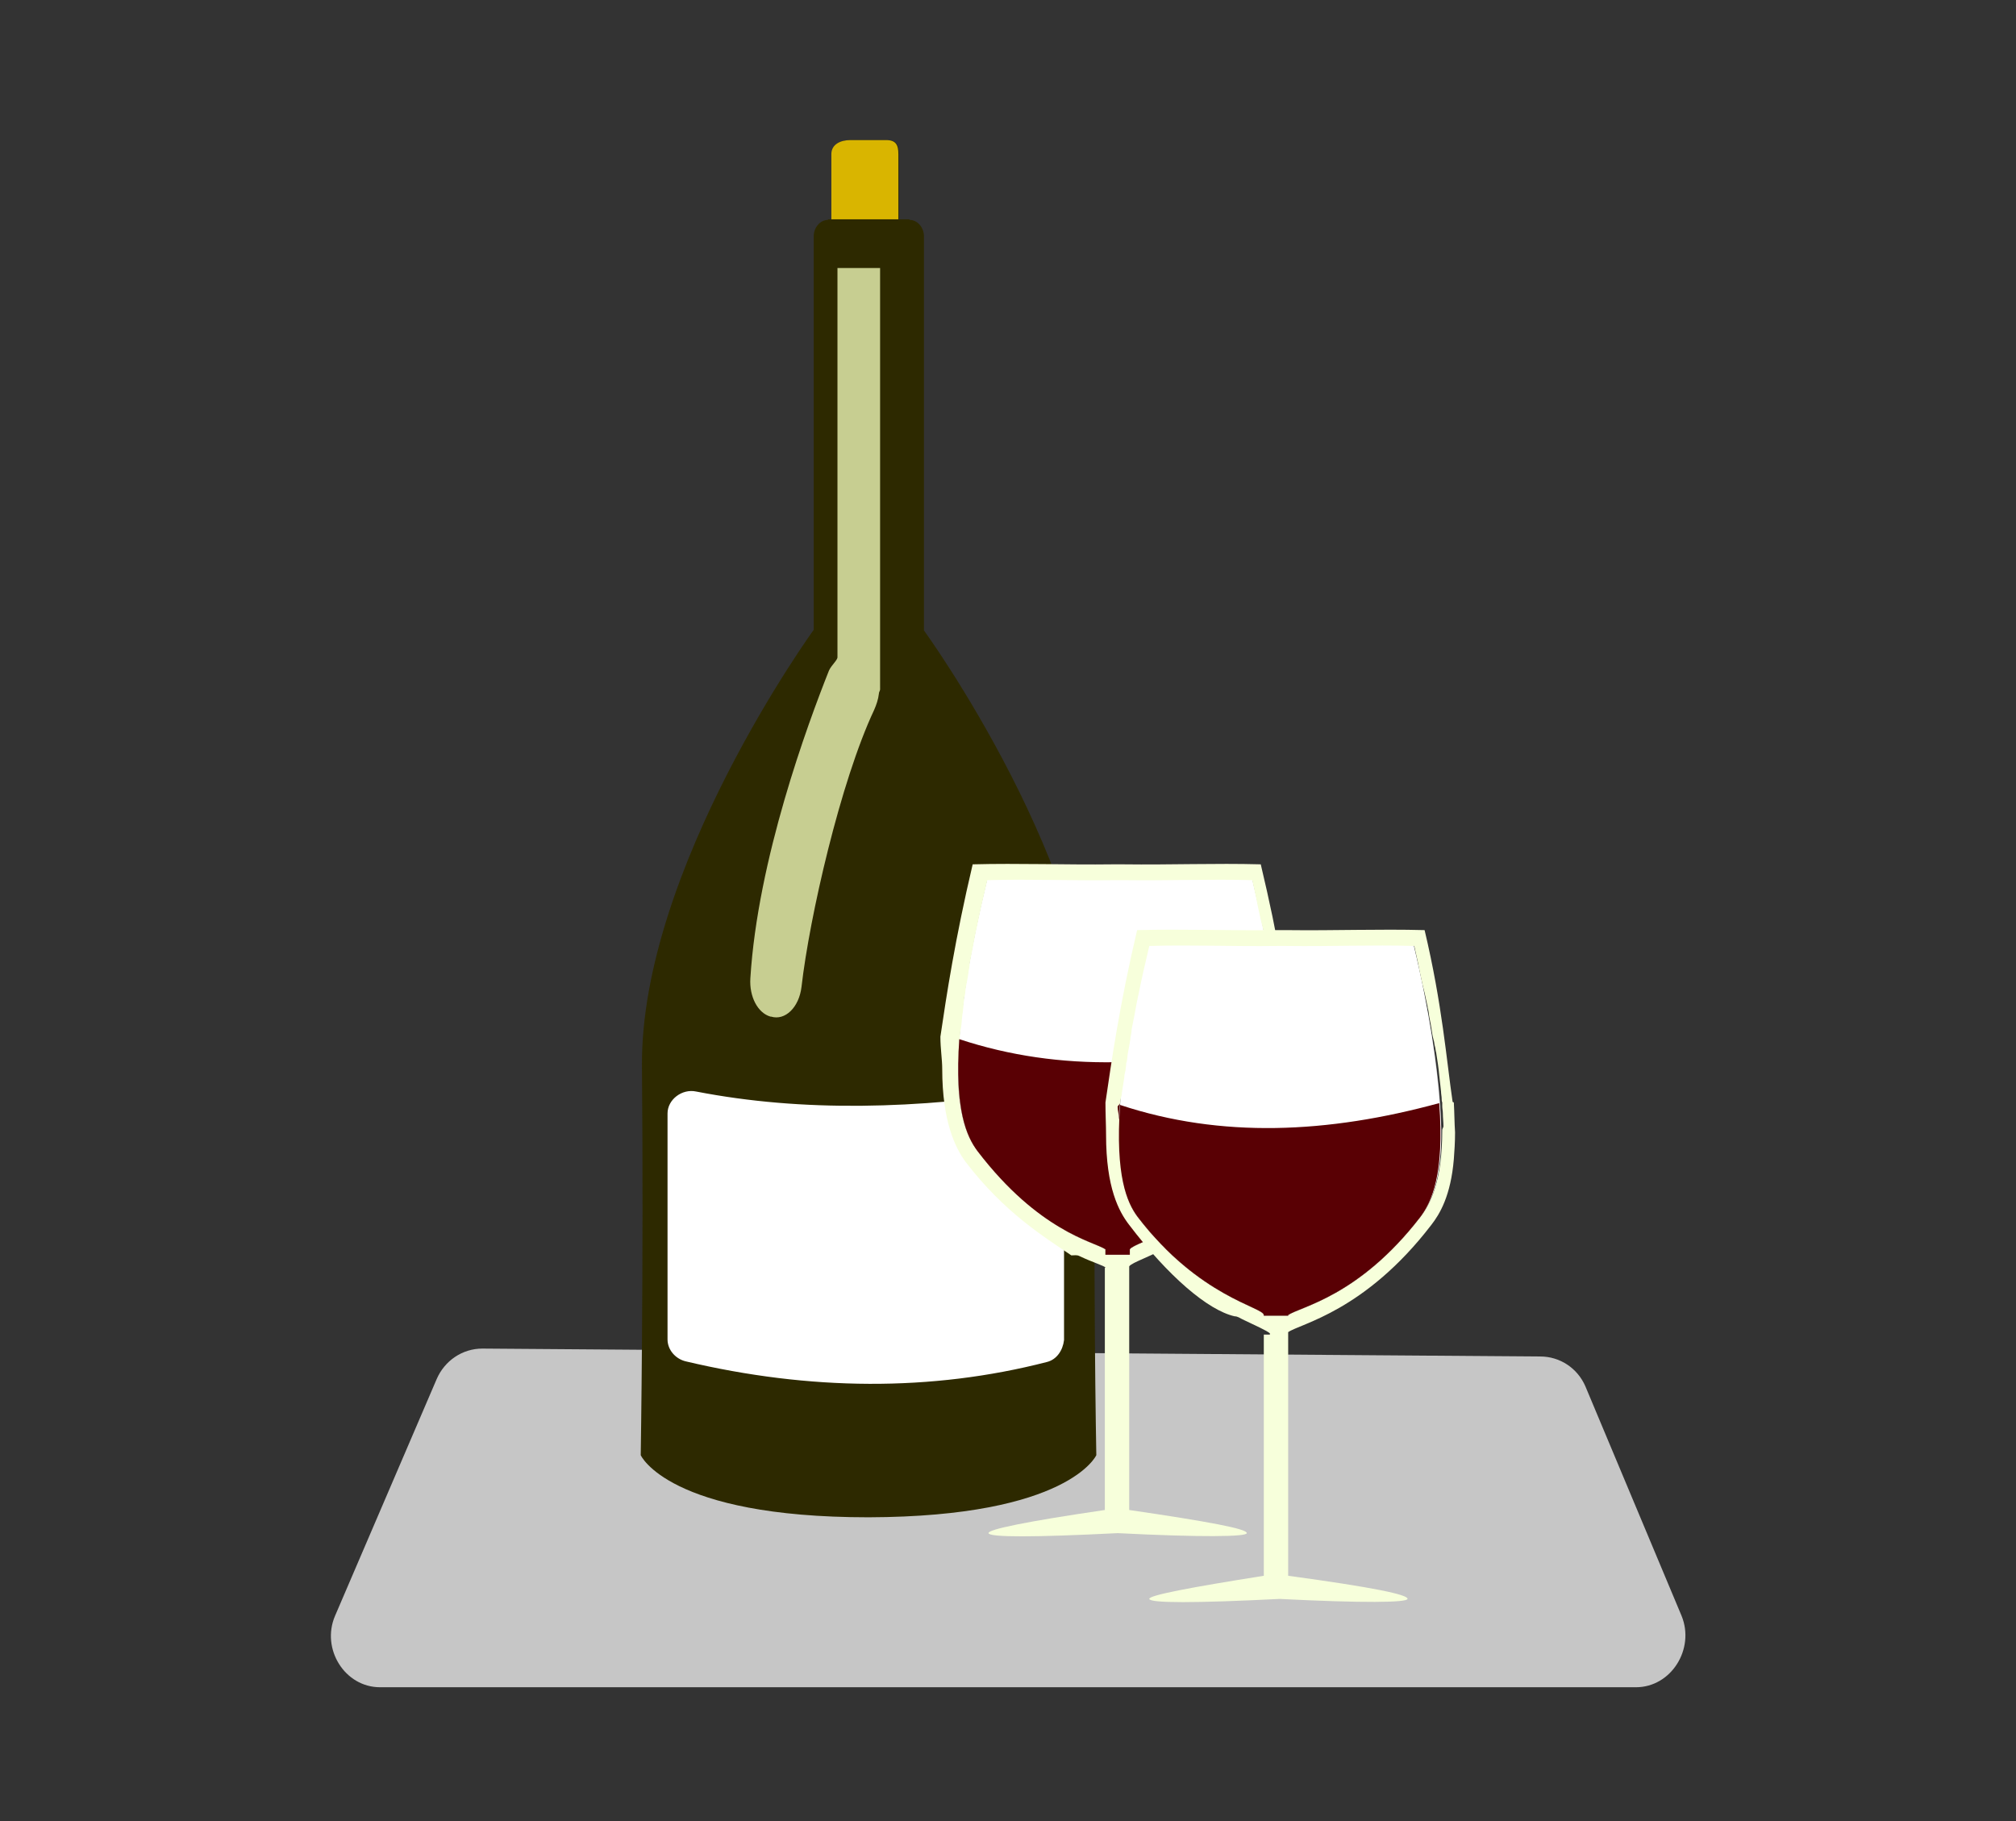 <?xml version="1.0" encoding="utf-8"?>
<!-- Generator: Adobe Illustrator 19.0.0, SVG Export Plug-In . SVG Version: 6.00 Build 0)  -->
<svg version="1.1" id="Layer_1" xmlns="http://www.w3.org/2000/svg" xmlns:xlink="http://www.w3.org/1999/xlink" x="0px" y="0px"
	 viewBox="0 0 331 299" style="enable-background:new 0 0 331 299;" xml:space="preserve">
<rect x="0" y="0" width="331" height="299" fill="#333333" stroke="none"/>
<style type="text/css">
	.st0{fill:#C6C6C6;}
	.st1{fill:#2D2900;}
	.st2{fill:#FFFFFF;}
	.st3{fill:#D9B500;}
	.st4{fill:#C7CE91;}
	.st5{fill:#18FF81;}
	.st6{fill:#898989;}
	.st7{fill:#F7FFDB;}
	.st8{fill:#590004;}
</style>
<g id="XMLID_556_">
	<path id="XMLID_436_" class="st0" d="M268.6,277H62.4c-5.8,0-9.7-6.3-7.4-11.7l16.7-38.9c1.3-3,4.2-5,7.5-5l173.7,1.3
		c3.2,0,6.1,1.9,7.4,4.9l15.8,37.7C278.3,270.7,274.4,277,268.6,277z"/>
	<g id="XMLID_389_">
		<path id="XMLID_665_" class="st1" d="M180,238.9c0,0-4.5,10.1-37.4,10.2c-32.9,0-37.4-10.2-37.4-10.2s0.5-31.4,0.2-63.8
			c-0.3-32.4,28.2-71.7,28.2-71.7V38.8c0-1.4,1-2.7,2.4-2.7c0,0-0.1-0.1-0.1-0.1h0.7V25.3c0-1.6,1.5-2.3,3.1-2.3h5.9
			c1.6,0,2,0.8,2,2.3V36h1.8c0,0-0.2,0.1-0.1,0.1c1.4,0,2.4,1.3,2.4,2.7v64.7c0,0,28.6,39.3,28.2,71.7
			C179.4,207.5,180,238.9,180,238.9z"/>
		<path id="XMLID_664_" class="st2" d="M171.9,223.6c-19,4.9-39,4.7-59.3-0.1c-1.7-0.4-3-1.9-3-3.6v-37.1c0-2.3,2.4-4.1,4.7-3.6
			c17.5,3.4,36.3,2.9,56.1-0.2c2.3-0.4,4.3,1.4,4.3,3.7V220C174.5,221.7,173.5,223.2,171.9,223.6z"/>
		<path id="XMLID_662_" class="st3" d="M149.3,36h-13.6c0,0,0.1,0,0.1,0h0.7V25.3c0-1.6,1.5-2.3,3.1-2.3h5.9c1.6,0,2,0.8,2,2.3V36
			H149.3C149.3,36,149.3,36,149.3,36z"/>
		<path id="XMLID_494_" class="st4" d="M144.5,44v69.2c0,0.2-0.2,0.4-0.2,0.7c-0.1,0.9-0.4,1.8-0.8,2.7c-5.5,11.7-10.6,34-11.9,45.4
			c-0.4,3.4-2.7,5.6-5,4.9c0,0-0.1,0-0.1,0c-2.1-0.6-3.5-3.3-3.3-6.3c1.2-19.5,9.4-41.7,12.9-50.5c0.4-0.9,1.4-1.7,1.4-2.2V44H144.5
			z"/>
		<path id="XMLID_491_" class="st4" d="M144.1,113.2v0.7h0C144.1,113.6,144.1,113.4,144.1,113.2z"/>
	</g>
	<g id="XMLID_392_">
		<path id="XMLID_429_" class="st5" d="M181.8,207.4L181.8,207.4L181.8,207.4C181.9,207.5,181.9,207.5,181.8,207.4
			C181.8,207.4,181.8,207.4,181.8,207.4z"/>
		<path id="XMLID_422_" class="st6" d="M206.8,189c-10.1,13.1-20.3,14.7-21.3,16.1v0.9h-4v-0.9c-2-1.3-10.9-2.9-21-16.1
			c-2.9-3.7-6.2-12.2,1.5-44.7c7-0.2,14,0.1,20.9,0c0.2,0,0.5,0,0.8,0c0.3,0,0.6,0,0.9,0c7.4,0.1,14-0.2,21,0
			C213.3,176.8,209.7,185.3,206.8,189z"/>
		<path id="XMLID_416_" class="st2" d="M206.8,189c-10.1,13.1-20.3,14.7-21.3,16.1v0.9h-4v-0.9c-2-1.3-10.9-2.9-21-16.1
			c-1.8-2.4-3.8-6.8-3-18.4c0.5-6.3,1.8-14.8,4.6-26.3c7-0.2,13.9,0.1,20.9,0c0.2,0,0.5,0,0.7,0c0.3,0,0.6,0,0.9,0
			c7.4,0.1,14-0.2,21,0c2.7,11.3,4,19.7,4.5,26C210.9,182.1,208.7,186.6,206.8,189z"/>
		<path id="XMLID_415_" class="st5" d="M181.9,207.5L181.9,207.5L181.9,207.5C181.8,207.4,181.8,207.4,181.9,207.5
			C181.9,207.4,181.9,207.5,181.9,207.5z"/>
		<path id="XMLID_482_" class="st7" d="M211.8,170.2c0,0-0.3-0.1-0.3-0.1v0c0-6.8-1.6-16-4.5-28.2c-7.6-0.2-14.6,0.1-22.6,0
			c-0.3,0-0.5,0-0.9,0c-0.3,0-0.5,0-0.8,0c-7.5,0.1-15.5-0.2-23,0c-2.9,12.3-4.3,21.5-5.3,28.3c0,0,0,0,0,0c0,2,0.3,3.7,0.3,5.3
			c0,8.7,2.2,13,3.8,15.2c6.4,8.4,13,12.4,17.4,15.4c0,0,0,0,0,0c0.5,0,0.9-0.1,1.3,0.1c2.3,1.1,3.9,1.5,4.5,2c0,0,0-0.1,0-0.1h-0.3
			v39.8c-13,1.9-19.2,3.2-19.1,3.8c0.1,0.7,7.4,0.7,21.2,0c13.8,0.7,21.2,0.6,21.2,0c0.1-0.7-6.3-1.9-19.3-3.8v-40
			c1-1.4,12.2-3.4,23.1-17.6c1.4-1.8,3-4.8,3.5-10.8c0.1-1.3,0-2.8,0-4.4C212.2,173.6,211.9,172,211.8,170.2z M206.8,189
			c-10.1,13.1-20.3,14.7-21.3,16.1v0.9h-4v-0.9c-2-1.3-10.9-2.9-21-16.1c-1.6-2.1-3.3-5.7-3.2-14.1c0-0.2,0-0.4,0.1-0.6
			c0-0.2,0-0.4,0-0.7c0-0.3,0-0.6,0-0.9c0-0.6,0.1-1.2,0.1-1.8v0c0-0.2,0.1-0.4,0.1-0.6c0-0.6,0.1-1.1,0.2-1.7
			c0.1-0.6,0.1-1.2,0.2-1.9c0-0.2,0.1-0.5,0.1-0.7c0-0.3,0.1-0.7,0.1-1.1c0-0.3,0.1-0.6,0.1-0.9c0-0.2,0-0.3,0.1-0.5
			c0.1-0.5,0.1-1,0.2-1.5c0.1-0.5,0.2-1.1,0.3-1.6c0-0.2,0.1-0.5,0.1-0.7c0,0,0-0.1,0-0.1c0.1-0.5,0.2-1,0.2-1.4
			c0.3-1.5,0.6-3,0.9-4.7c0.1-0.3,0.1-0.6,0.2-0.9c0.5-2.5,1.1-5.2,1.8-8.1c7-0.2,13.9,0.1,20.9,0c0.2,0,0.5,0,0.7,0
			c0.3,0,0.6,0,0.9,0c7.4,0.1,14-0.2,21,0c0.2,0.9,0.4,1.8,0.6,2.7c0.1,0.5,0.2,1,0.3,1.5c0.2,0.8,0.3,1.5,0.5,2.3
			c0.1,0.4,0.2,0.8,0.3,1.2c0.2,0.8,0.3,1.5,0.5,2.3c0,0,0,0.1,0,0.1c0.1,0.4,0.2,0.8,0.2,1.1c0.1,0.7,0.3,1.5,0.4,2.2
			c0.1,0.7,0.2,1.4,0.4,2.1c0.1,0.3,0.1,0.7,0.2,1c0.1,0.3,0.1,0.7,0.2,1c0,0,0,0,0,0c0.2,1.3,0.4,2.5,0.5,3.7
			c0.1,1,0.2,1.9,0.3,2.7c0,0.4,0.1,0.8,0.1,1.1c0,0.2,0,0.5,0.1,0.7c0,0.2,0,0.4,0,0.6c0,0.4,0.1,0.8,0.1,1.2
			c0,0.7,0.1,1.4,0.1,2.1c0,0.2,0,0.4,0,0.6C210.3,183.2,208.4,186.9,206.8,189z"/>
		<path id="XMLID_404_" class="st8" d="M206.8,189c-10.1,13.1-20.3,14.7-21.3,16.1v0.9h-4v-0.9c-2-1.3-10.9-2.9-21-16.1
			c-1.8-2.4-3.8-6.8-3-18.4c16.6,5.5,34.2,4.7,52.5-0.3C210.8,182.1,208.7,186.6,206.8,189z"/>
	</g>
	<g id="XMLID_437_">
		<path id="XMLID_551_" class="st5" d="M208.5,218.2L208.5,218.2L208.5,218.2C208.5,218.3,208.5,218.3,208.5,218.2
			C208.5,218.2,208.5,218.2,208.5,218.2z"/>
		<path id="XMLID_515_" class="st6" d="M233.2,199.8c-10.1,13.1-19.7,14.7-21.7,16.1v0.1h-4v-0.1c0-1.3-10.6-2.9-20.7-16.1
			c-2.9-3.7-6.1-12.2,1.6-44.7c7-0.2,14.1,0.1,21,0c0.2,0,0.6,0,0.8,0c0.3,0,0.6,0,0.9,0c7.4,0.1,13.9-0.2,20.9,0
			C239.8,187.6,236,196.1,233.2,199.8z"/>
		<path id="XMLID_497_" class="st2" d="M233.2,199.8c-10.1,13.1-19.7,14.7-21.7,16.1v0.1h-4v-0.1c0-1.3-10.6-2.9-20.7-16.1
			c-1.8-2.4-3.7-6.8-2.9-18.4c0.5-6.3,1.9-14.8,4.6-26.3c7-0.2,14,0.1,20.9,0c0.2,0,0.5,0,0.8,0c0.3,0,0.6,0,0.9,0
			c7.4,0.1,14-0.2,21,0c2.7,11.3,3.8,19.7,4.3,26C237.4,192.9,235,197.4,233.2,199.8z"/>
		<path id="XMLID_496_" class="st5" d="M208.5,218.3L208.5,218.3L208.5,218.3C208.5,218.2,208.5,218.2,208.5,218.3
			C208.5,218.3,208.5,218.3,208.5,218.3z"/>
		<path id="XMLID_444_" class="st7" d="M238.7,181c0,0-0.2-0.1-0.2-0.1v0c-1-6.8-1.7-16-4.6-28.2c-7.6-0.2-14.7,0.1-22.6,0
			c-0.3,0-0.6,0-0.9,0c-0.3,0-0.5,0-0.8,0c-7.5,0.1-15.3-0.2-22.9,0c-2.9,12.3-4.2,21.5-5.2,28.3c0,0,0,0,0,0c0,2,0.1,3.7,0.1,5.3
			c0,8.7,2.1,12.6,3.8,14.8c6.4,8.4,12.9,14,17.3,15c0,0,0,0,0,0c0.5,0,0.9,0.3,1.3,0.5c2.3,1.1,3.9,1.8,4.5,2.3c0,0,0,0.2,0,0.2h-1
			v39.6c-12,1.9-18.9,3.2-18.8,3.8c0.1,0.7,7.5,0.7,21.4,0c13.8,0.7,20.9,0.6,21,0c0.1-0.7-5.6-1.9-19.6-3.8v-40
			c2-1.4,12.6-3.4,23.5-17.6c1.4-1.8,3.2-4.8,3.7-10.8c0.1-1.3,0.2-2.8,0.2-4.4C238.8,184.4,238.8,182.8,238.7,181z M233.2,199.8
			c-10.1,13.1-19.7,14.7-21.7,16.1v0.1h-4v-0.1c0-1.3-10.6-2.9-20.7-16.1c-1.6-2.1-3.1-5.7-3-14.1c0-0.2,0.1-0.4,0.1-0.6
			c0-0.2,0.1-0.4,0.1-0.7c0-0.3-0.3-0.6-0.3-0.9c0-0.6-0.2-1.2-0.2-1.8v0c0-0.2,0.4-0.4,0.4-0.6c0-0.6,0.3-1.1,0.3-1.7
			c0.1-0.6,0.2-1.2,0.3-1.9c0-0.2,0.1-0.5,0.1-0.7c0-0.3,0.1-0.7,0.2-1.1c0-0.3,0.1-0.6,0.1-0.9c0-0.2,0-0.3,0.1-0.5
			c0.1-0.5,0.1-1,0.2-1.5c0.1-0.5,0.2-1.1,0.3-1.6c0-0.2,0.1-0.5,0.1-0.7c0,0,0-0.1,0-0.1c0.1-0.5,0.2-1,0.2-1.4
			c0.3-1.5,0.6-3,0.9-4.7c0.1-0.3,0.1-0.6,0.2-0.9c0.5-2.5,1.1-5.2,1.8-8.1c7-0.2,13.9,0.1,20.9,0c0.2,0,0.5,0,0.7,0
			c0.3,0,0.6,0,0.9,0c7.4,0.1,14-0.2,21,0c0.2,0.9,0.4,1.8,0.6,2.7c0.1,0.5,0.2,1,0.3,1.5c0.2,0.8,0.3,1.5,0.5,2.3
			c0.1,0.4,0.2,0.8,0.3,1.2c0.2,0.8,0.3,1.5,0.5,2.3c0,0,0,0.1,0,0.1c0.1,0.4,0.2,0.8,0.2,1.1c0.1,0.7,0.3,1.5,0.4,2.2
			c0.1,0.7,0.2,1.4,0.4,2.1c0.1,0.3,0.1,0.7,0.2,1c0.1,0.3,0.1,0.7,0.2,1c0,0,0,0,0,0c0.2,1.3,0.4,2.5,0.5,3.7
			c0.1,1,0.2,1.9,0.3,2.7c0,0.4,0.1,0.8,0.1,1.1c0,0.2,0,0.5,0.1,0.7c0,0.2,0,0.4,0,0.6c0,0.4,0.1,0.8,0.1,1.2
			c0,0.7,0.1,1.4,0.1,2.1c0,0.2-0.2,0.4-0.2,0.6C236.8,194.1,234.8,197.7,233.2,199.8z"/>
		<path id="XMLID_439_" class="st8" d="M233.2,199.8c-10.1,13.1-19.7,14.7-21.7,16.1v0.1h-4v-0.1c0-1.3-10.6-2.9-20.7-16.1
			c-1.8-2.4-3.7-6.8-2.9-18.4c16.6,5.5,34.1,4.7,52.4-0.3C237.2,192.9,235,197.4,233.2,199.8z"/>
	</g>
</g>
</svg>
